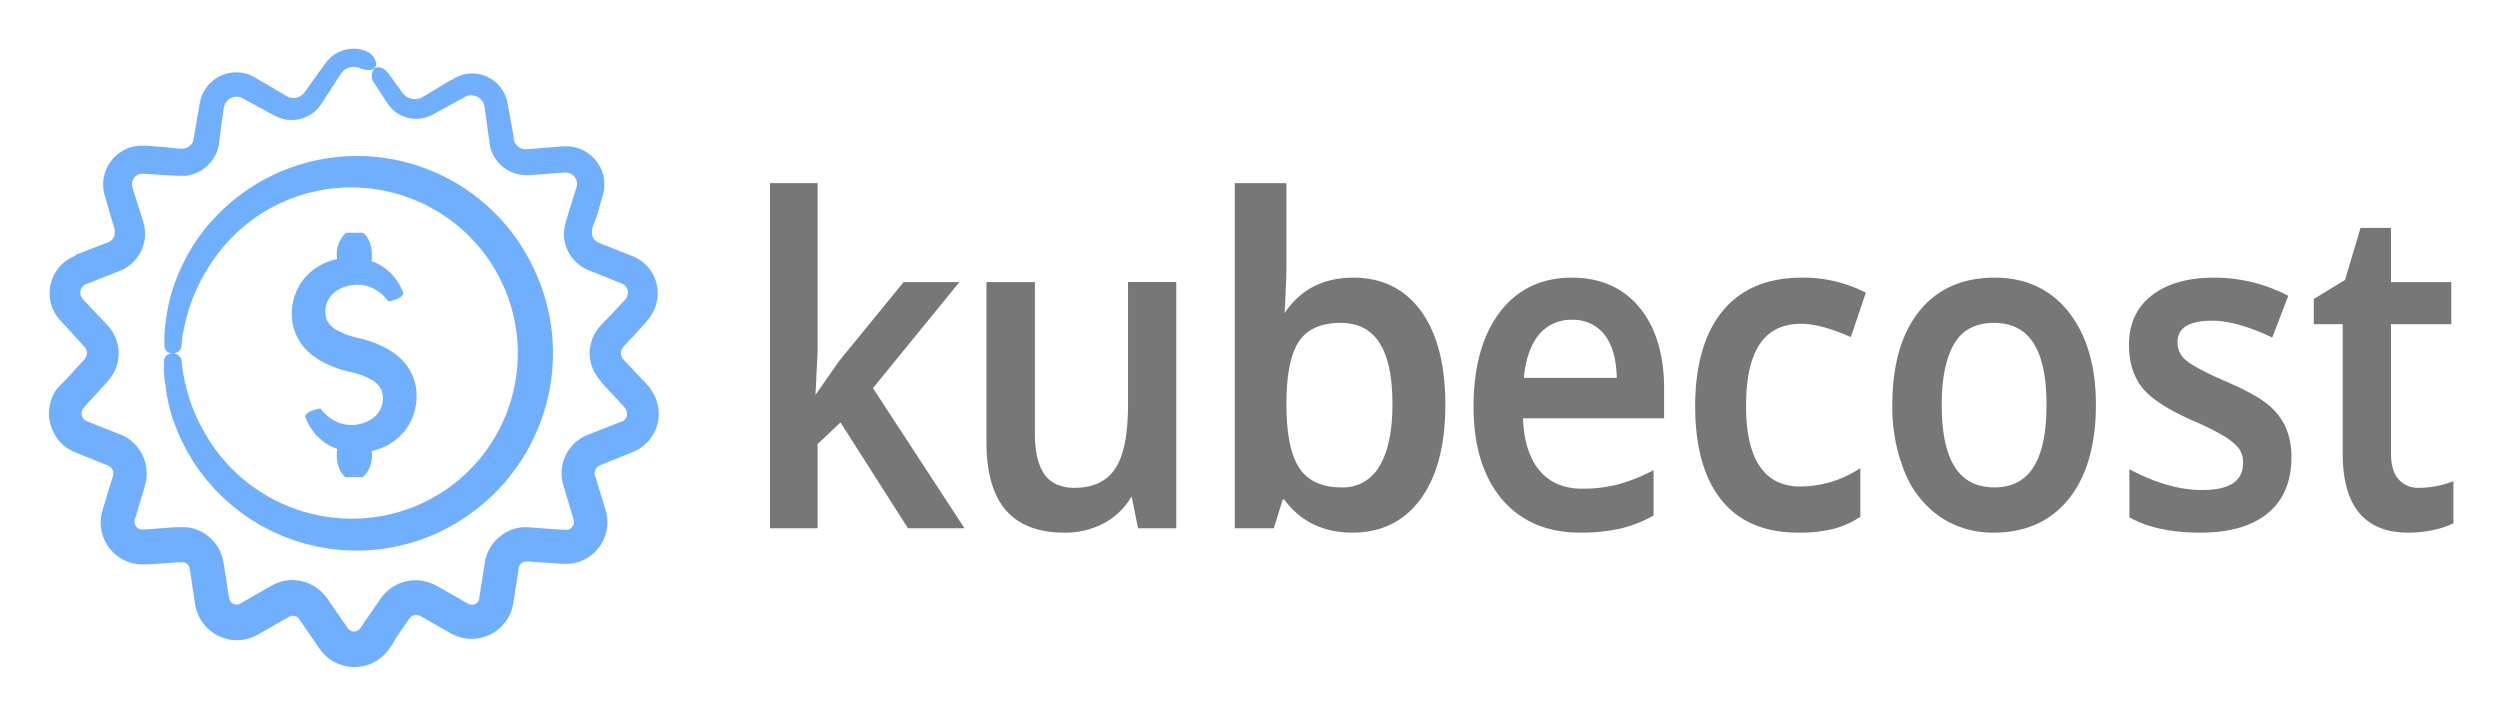 <svg xmlns="http://www.w3.org/2000/svg" role="img" viewBox="-4.77 -10.27 820.04 234.04"><title>Kubecost (member) logo</title><defs><style>.cls-2{fill:#0d78fe}.cls-4{fill:#636363}</style></defs><g opacity=".59"><path d="M208.31 116.86l-.688-.792-1.043-1.126-2.087-2.232-4.172-4.444-.521-.563-.209-.25a3.609 3.609 0 0 1-.313-.46 3.067 3.067 0 0 1 .188-3.191 21.472 21.472 0 0 1 1.564-1.773l2.087-2.19 3.963-4.36a17.19 17.19 0 0 0 2.295-3.276 13.082 13.082 0 0 0-3.505-16.668 13.477 13.477 0 0 0-1.919-1.231 17.648 17.648 0 0 0-1.773-.772l-5.278-2.086-5.236-2.086a3.526 3.526 0 0 1-1.773-1.481 3.421 3.421 0 0 1-.46-2.253 1.147 1.147 0 0 1 0-.292 3.63 3.63 0 0 1 0-.418l.376-1.293 1.022-2.524 1.502-5.132.376-1.273c.125-.438.23-.771.417-1.522a12.541 12.541 0 0 0-9.617-15.187 14.228 14.228 0 0 0-1.94-.25h-1.815l-2.524.208-4.986.417-2.462.209-2.086.146a4.172 4.172 0 0 1-3.776-2.545 3.775 3.775 0 0 1-.187-.564v-.897l-.397-2.294-1.669-9.075a11.807 11.807 0 0 0-13.867-9.302q-.191.037-.38.081a11.014 11.014 0 0 0-2.713 1.085c-.5.25-.75.417-1.043.584l-1.043.5-6.926 4.173-1.669 1.001a5.465 5.465 0 0 1-1.085.522 4.882 4.882 0 0 1-2.273.23 4.986 4.986 0 0 1-2.087-.793 4.715 4.715 0 0 1-.876-.73 4.506 4.506 0 0 1-.375-.438c-.125-.146-.334-.46-.5-.668l-4.027-5.55c-1.46-2.085-3.65-2.795-4.84-1.751a3.984 3.984 0 0 0 .23 5.006l3.755 5.779c.187.271.292.459.521.793a10.432 10.432 0 0 0 .751.96 10.743 10.743 0 0 0 1.815 1.689 11.307 11.307 0 0 0 9.846 1.752 12.016 12.016 0 0 0 2.441-1.022l1.71-.939 7.073-3.859.918-.5a6.99 6.99 0 0 1 .792-.48 4.005 4.005 0 0 1 1.064-.397 4.569 4.569 0 0 1 2.337.188 4.423 4.423 0 0 1 2.941 3.505l1.252 8.907.375 2.4v.583l.146.835a11.746 11.746 0 0 0 .48 1.69 12.266 12.266 0 0 0 11.015 7.99 20.91 20.91 0 0 0 2.858-.105l2.462-.146 5.09-.417 2.524-.146a4.172 4.172 0 0 1 1.293.104 3.672 3.672 0 0 1 2.752 4.404q-.027.115-.06.227a7.483 7.483 0 0 1-.313 1.023l-.397 1.272-1.606 5.111-.751 2.608-.417 1.293a7.972 7.972 0 0 1-.25.897 8.093 8.093 0 0 0-.21 1.043 12.725 12.725 0 0 0 1.44 8.345 12.955 12.955 0 0 0 6.425 5.674l5.195 2.086 5.257 2.086a8.995 8.995 0 0 1 .834.376 3.777 3.777 0 0 1 .48.313 3.246 3.246 0 0 1 .73 4.151 7.885 7.885 0 0 1-1.126 1.335l-3.985 4.318-2.086 2.087a32.981 32.981 0 0 0-2.357 2.67 13.289 13.289 0 0 0-1.085 13.852 13.831 13.831 0 0 0 1.314 2.086l.751.897.5.73 4.173 4.506 2.086 2.253 1.023 1.126a2.525 2.525 0 0 1 .312.376.803.803 0 0 1 .167.23 2.941 2.941 0 0 1-.688 3.9 2.482 2.482 0 0 1-.48.272l-.334.062-.73.292-2.92 1.148-5.862 2.294-1.502.584a14.602 14.602 0 0 0-2.316 1.21 13.602 13.602 0 0 0-5.987 13.706 18.482 18.482 0 0 0 .542 2.086l.46 1.523.917 3.067 1.836 6.154a2.608 2.608 0 0 1-.23 2.086 2.65 2.65 0 0 1-1.585 1.273 2.356 2.356 0 0 1-.5 0h-.773l-3.233-.167-6.509-.48-1.627-.125a15.375 15.375 0 0 0-2.712 0 13.81 13.81 0 0 0-11.724 10.43l-.25 1.294-.125.813-.25 1.628-.522 3.254-.522 3.254-.25 1.627-.125.814a3.585 3.585 0 0 1 0 .375 2.503 2.503 0 0 1-3.042 1.812l-.067-.017a2.357 2.357 0 0 1-.48-.21 6.259 6.259 0 0 1-.584-.312l-.73-.417-2.879-1.67-5.882-3.295-.376-.209-.626-.334a11.077 11.077 0 0 0-1.293-.563 13.79 13.79 0 0 0-8.345-.5 13.956 13.956 0 0 0-5.069 2.461 14.185 14.185 0 0 0-2.086 1.961c-.313.355-.584.751-.876 1.127l-.48.709-3.797 5.507-1.898 2.754-.48.688c-.167.23-.146.167-.23.292a1.773 1.773 0 0 1-.354.355 2.44 2.44 0 0 1-3.431-.375q-.05-.061-.095-.126l-3.734-5.403-1.898-2.753-.96-1.419A15.875 15.875 0 0 0 101 184.18a13.977 13.977 0 0 0-10.306-4.172 13.727 13.727 0 0 0-5.486 1.356c-1.001.5-1.314.709-1.836 1.001l-1.46.834-5.8 3.317-1.439.835-.647.376-.23.125a2.712 2.712 0 0 1-.959.187 2.545 2.545 0 0 1-1.815-.792 2.086 2.086 0 0 1-.5-.835 3.17 3.17 0 0 1-.146-.584l-.272-1.648-1.022-6.571-.521-3.275a13.852 13.852 0 0 0-10.786-11.474 14.603 14.603 0 0 0-2.774-.209h-2.086l-3.275.25-6.55.48h-1.17a1.961 1.961 0 0 1-.5 0 2.086 2.086 0 0 1-.918-.396 2.545 2.545 0 0 1-1.084-1.69 2.086 2.086 0 0 1 0-1.001v-.125l.104-.355.25-.667.46-1.565 1.856-6.258.459-1.544.23-.772.312-1.23a13.56 13.56 0 0 0 0-5.362 13.727 13.727 0 0 0-5.716-8.762 13.33 13.33 0 0 0-2.336-1.272l-.897-.355-.751-.292-2.963-1.168-5.82-2.316-.73-.292-.334-.104a2.316 2.316 0 0 1-.459-.271 2.503 2.503 0 0 1-.688-.772 2.879 2.879 0 0 1-.355-2.086 3.505 3.505 0 0 1 .417-.96s1.023-1.168 1.648-1.857l4.173-4.59 2.086-2.294.25-.292.397-.48a9.824 9.824 0 0 0 .771-1.001 12.516 12.516 0 0 0 1.231-2.211 13.393 13.393 0 0 0-2.086-14.123c-.313-.355-.48-.543-.647-.71l-.521-.563-1.043-1.106-4.172-4.422-2.087-2.19a3.755 3.755 0 0 1-.646-.96 3.13 3.13 0 0 1 1.293-3.88l.271-.126h.146l.334-.146 1.356-.542 2.691-1.085 5.361-2.086 1.419-.584a14.123 14.123 0 0 0 2.086-1.064 13.038 13.038 0 0 0 5.716-13.956l-.271-1.043-.209-.668-.834-2.67-1.669-5.299-.814-2.607a3.755 3.755 0 0 1-.166-1.148 3.442 3.442 0 0 1 .792-2.086 3.505 3.505 0 0 1 1.94-1.23h1.231l2.629.166 5.215.313 2.587.146h1.418a13.353 13.353 0 0 0 1.961 0 12.517 12.517 0 0 0 10.66-9.763l.167-.876v-.605l.167-1.23.334-2.42.668-4.799.333-2.378a5.445 5.445 0 0 1 .313-1.252 4.297 4.297 0 0 1 1.46-1.815 4.172 4.172 0 0 1 4.59-.167l7.698 4.173a35.861 35.861 0 0 0 4.36 2.19 11.703 11.703 0 0 0 11.16-1.898 11.286 11.286 0 0 0 1.982-2.086l.418-.564.27-.417.543-.834 4.172-6.426 1.023-1.564.48-.73.333-.46a5.11 5.11 0 0 1 1.753-1.334 5.257 5.257 0 0 1 4.172 0 7.447 7.447 0 0 0 2.336.563 3.025 3.025 0 0 0 2.295-.522 2.086 2.086 0 0 0 .438-2.357 5.09 5.09 0 0 0-2.336-2.941 11.12 11.12 0 0 0-9.075-.334 11.265 11.265 0 0 0-4.026 2.733l-.793.98-.605.793-1.085 1.502-4.485 6.258-.584.793-.292.396-.188.23a4.443 4.443 0 0 1-.834.793 4.631 4.631 0 0 1-2.086.855 4.548 4.548 0 0 1-2.358-.396c-.48-.167-1.982-1.127-3.15-1.815l-7.572-4.444a11.974 11.974 0 0 0-6.259-1.731 12.162 12.162 0 0 0-11.014 7.092 17.484 17.484 0 0 0-.626 1.67c-.125.52-.292 1.23-.355 1.627l-.396 2.357-1.607 9.367a3.88 3.88 0 0 1-3.358 2.9 4.716 4.716 0 0 1-.584 0h-1.148l-2.587-.335-5.194-.438-2.629-.208h-1.835a14.33 14.33 0 0 0-2.086.25A12.809 12.809 0 0 0 29.07 49.667a13.122 13.122 0 0 0 .501 4.172l.772 2.65 1.565 5.32.792 2.69.188.668v.313a3.254 3.254 0 0 1 0 .563 3.338 3.338 0 0 1-.71 2.086 3.233 3.233 0 0 1-.834.751l-.521.25-1.252.501-5.382 2.086-2.712 1.043-1.356.522-.188.334-.521.229-1.064.5a13.247 13.247 0 0 0-5.883 16.544 13.977 13.977 0 0 0 2.566 4.005l2.086 2.211 4.068 4.465 1.022 1.126.5.563.376.418a2.9 2.9 0 0 1 .522.96 2.941 2.941 0 0 1-.125 2.085 2.086 2.086 0 0 1-.272.46 1.085 1.085 0 0 1-.167.208v.125l-.27.292-2.087 2.253-4.172 4.548a37.048 37.048 0 0 0-2.733 2.816 14.081 14.081 0 0 0-2.086 4.694 13.643 13.643 0 0 0 1.46 10.055 13.33 13.33 0 0 0 3.359 4.026 13.06 13.06 0 0 0 2.232 1.377l1.127.522.73.292 5.903 2.378 2.963 1.189.75.292.585.25a2.378 2.378 0 0 1 .459.25 2.712 2.712 0 0 1 1.085 1.732 2.504 2.504 0 0 1 0 1.022v.334l-.292.793-.48 1.544-1.899 6.258-.48 1.544-.229.772-.125.417-.167.647a13.163 13.163 0 0 0-.25 5.444 13.727 13.727 0 0 0 5.632 9.075 13.351 13.351 0 0 0 5.028 2.232 13.059 13.059 0 0 0 2.733.292h2.086l6.55-.459 3.296-.23h1.753a2.587 2.587 0 0 1 1.606 1.169 2.42 2.42 0 0 1 .355 1.001l.5 3.275 1.002 6.572.25 1.648a15.166 15.166 0 0 0 .667 2.628 13.476 13.476 0 0 0 2.921 4.84 13.956 13.956 0 0 0 10.055 4.423 14.123 14.123 0 0 0 5.55-1.106l1.25-.626.794-.459 1.46-.834 5.8-3.317 1.46-.835 1.105-.605a2.274 2.274 0 0 1 .96-.229 2.503 2.503 0 0 1 1.815.71 4.381 4.381 0 0 1 .375.479l.939 1.377 1.898 2.754 3.818 5.549a13.914 13.914 0 0 0 19.378 3.424q.386-.27.753-.566a13.06 13.06 0 0 0 2.086-2.086c.271-.334.647-.814.793-1.044l.48-.688 1.71-2.837 3.776-5.528.46-.668.166-.208a2.776 2.776 0 0 1 .355-.334 2.545 2.545 0 0 1 .897-.438 2.378 2.378 0 0 1 1.48 0h.356l.354.208 5.8 3.296 2.9 1.648.73.418c.27.146.375.229.876.48a13.831 13.831 0 0 0 19.964-9.034 10.133 10.133 0 0 1 .25-1.251l.125-.814.25-1.627.501-3.275.897-5.82a2.608 2.608 0 0 1 2.086-1.94h.564l1.627.104 6.509.438 3.254.23h1.126a10.199 10.199 0 0 0 1.356 0 13.435 13.435 0 0 0 2.692-.501 13.706 13.706 0 0 0 9.29-17.012l-.028-.095-3.567-11.62a2.775 2.775 0 0 1 1.168-2.795l.48-.25 1.418-.584 5.841-2.357 2.9-1.169.73-.292 1.106-.5a13.06 13.06 0 0 0 2.086-1.356 13.476 13.476 0 0 0 2.92-18.254 11.12 11.12 0 0 0-.667-1.022z" class="cls-2"/><path d="M65.974 137.263a61.624 61.624 0 0 1-8.094-15.228 63.146 63.146 0 0 1-2.086-7.406c-.23-1.21-.501-2.358-.689-3.505l-.354-3.359a2.879 2.879 0 0 0-3.171-2.086 2.503 2.503 0 0 0-2.545 2.337v3.734a38.232 38.232 0 0 0 .396 3.943 63.25 63.25 0 0 0 1.565 8.47 65.066 65.066 0 0 0 8.177 17.815 63.741 63.741 0 0 0 91.497 15.416 66.757 66.757 0 0 0 10.723-10.097c1.523-1.96 3.088-3.921 4.464-5.987a62.898 62.898 0 0 0 3.755-6.508 64.378 64.378 0 0 0 0-58.412 63.955 63.955 0 0 0-110.439-7.072A64.94 64.94 0 0 0 51.1 87.196a62.583 62.583 0 0 0-1.565 8.449c-.125 1.356-.334 2.67-.375 3.943v3.734a2.503 2.503 0 0 0 2.695 2.295q.092-.007.184-.021a2.712 2.712 0 0 0 2.69-2.086l.355-3.38c.167-1.147.46-2.315.689-3.525a62.374 62.374 0 0 1 2.086-7.427 61.645 61.645 0 0 1 8.094-15.25 54.882 54.882 0 0 1 77.958-11.306 54.24 54.24 0 0 1-21.445 95.961 55.45 55.45 0 0 1-56.492-21.32z" class="cls-2"/><path d="M92.343 85.59a18.045 18.045 0 0 0-1.336 5.883 16.689 16.689 0 0 0 4.006 12.245 20.528 20.528 0 0 0 4.798 4.006 34.275 34.275 0 0 0 10.264 3.984 25.222 25.222 0 0 1 6.925 2.545 7.197 7.197 0 0 1 3.443 3.63 7.99 7.99 0 0 1 0 4.986 7.823 7.823 0 0 1-2.858 3.984 11.661 11.661 0 0 1-4.986 2.087 11.995 11.995 0 0 1-5.049-.167 12.934 12.934 0 0 1-7.03-4.903c-.209-.27-1.606 0-3.087.647s-2.233 1.377-2.086 1.836a17.21 17.21 0 0 0 9.241 10.138c.396.188.855.334 1.273.501-.564 3.463.333 7.447 2.712 9.22a27.247 27.247 0 0 0 3.066 0 22.548 22.548 0 0 0 2.67 0 9.68 9.68 0 0 0 2.796-8.552 18.775 18.775 0 0 0 5.924-2.295 17.774 17.774 0 0 0 7.49-8.678 18.108 18.108 0 0 0 1.314-5.904 16.689 16.689 0 0 0-4.047-12.246 20.486 20.486 0 0 0-4.82-3.984 34.358 34.358 0 0 0-10.263-3.964 25.158 25.158 0 0 1-6.926-2.545 7.197 7.197 0 0 1-3.442-3.63 8.01 8.01 0 0 1 0-4.986 7.865 7.865 0 0 1 2.941-4.026 11.745 11.745 0 0 1 5.007-2.086 12.079 12.079 0 0 1 5.09.167 12.997 12.997 0 0 1 7.072 4.923c.209.271 1.565 0 3.025-.626s2.086-1.335 2.086-1.773a17.127 17.127 0 0 0-9.179-10.118c-.396-.187-.855-.333-1.293-.5.542-3.484-.376-7.49-2.795-9.283a26.721 26.721 0 0 0-3.004 0 21.861 21.861 0 0 0-2.587 0 9.742 9.742 0 0 0-2.88 8.594 18.775 18.775 0 0 0-5.882 2.253 17.732 17.732 0 0 0-7.594 8.637z" class="cls-2"/></g><g style="isolation:isolate" opacity=".87"><path d="M262.544 120.387l8.356-11.971 20.985-25.674h17.027l-27.959 34.256 29.718 45.505h-17.34l-22.305-34.977-8.105 7.645v27.332h-14.64V50.29h14.64v54.736l-.754 15.361z" class="cls-4"/><path d="M311.595 163.003h-18.538l-22.128-34.699-7.508 7.082v27.617h-15.64V49.79h15.64v55.236l-.698 14.232 7.767-11.128 21.158-25.888h18.318l-28.394 34.79zm-17.99-1h16.142l-29.413-45.038 27.524-33.723h-15.736l-20.835 25.49-8.482 12.155h-1.163l.78-15.885-.001-54.212h-13.64v111.213h13.64v-27.048l8.702-8.207zm75.335.5l-2.073-10.457h-.754a22.125 22.125 0 0 1-8.765 8.726 26.184 26.184 0 0 1-12.974 3.173q-12.629 0-18.849-7.212-6.22-7.21-6.22-21.85v-52.14h14.89v49.182q0 9.16 3.268 13.739 3.266 4.58 10.24 4.579 9.299 0 13.666-6.382 4.366-6.382 4.367-21.383V82.742h14.828v79.76z" class="cls-4"/><path d="M344.374 164.445c-8.532 0-15.001-2.484-19.227-7.386-4.208-4.877-6.341-12.338-6.341-22.176v-52.64h15.89v49.683c0 5.971 1.068 10.496 3.174 13.448 2.067 2.9 5.376 4.369 9.834 4.369 5.995 0 10.454-2.074 13.253-6.164 2.84-4.151 4.28-11.25 4.28-21.1V82.241h15.827v80.76H368.53l-2.124-10.456a22.723 22.723 0 0 1-8.814 8.663 26.796 26.796 0 0 1-13.218 3.236zm-24.568-81.203v51.64c0 9.592 2.051 16.834 6.098 21.525 4.028 4.67 10.242 7.038 18.47 7.038a25.809 25.809 0 0 0 12.73-3.11 21.737 21.737 0 0 0 8.572-8.531l.143-.258h1.459l2.073 10.457h10.713v-78.76h-13.828v39.235c0 10.056-1.498 17.345-4.454 21.665-2.996 4.38-7.733 6.6-14.078 6.6-4.8 0-8.382-1.611-10.648-4.79-2.23-3.123-3.36-7.844-3.36-14.027V83.242zM439.1 81.3q14.05 0 21.889 10.817 7.839 10.818 7.839 30.361 0 19.617-7.942 30.541-7.94 10.926-22.057 10.926-14.253 0-22.127-10.89h-1.086l-2.918 9.448h-11.946V50.29h15.95v26.683q0 2.958-.27 8.798-.273 5.842-.408 7.428h.678q7.6-11.9 22.398-11.9zm-4.14 13.846q-9.638 0-13.88 6.022-4.242 6.022-4.378 20.157v1.153q0 14.568 4.344 21.094 4.343 6.527 14.185 6.526a14.17 14.17 0 0 0 12.862-7.138q4.377-7.14 4.378-20.626 0-27.187-17.51-27.188z" class="cls-4"/><path d="M438.829 164.445c-9.537 0-17.065-3.663-22.38-10.89h-.464l-2.918 9.448h-12.815V49.79h16.95v27.183c0 1.962-.089 4.847-.271 8.821a378.79 378.79 0 0 1-.351 6.677c5.138-7.745 12.712-11.67 22.52-11.67 9.492 0 16.993 3.708 22.294 11.023 5.265 7.266 7.934 17.58 7.934 30.654 0 13.125-2.704 23.5-8.037 30.835-5.368 7.387-12.926 11.132-22.462 11.132zm-23.582-11.89h1.711l.15.207c5.124 7.09 12.433 10.683 21.721 10.683 9.198 0 16.483-3.606 21.653-10.72 5.206-7.16 7.846-17.338 7.846-30.247 0-12.86-2.605-22.976-7.744-30.067-5.103-7.041-12.331-10.61-21.484-10.61-9.637 0-17.03 3.925-21.977 11.668l-.147.23h-1.496l.046-.542c.09-1.045.226-3.538.407-7.41.181-3.957.27-6.827.27-8.774V50.79h-14.951v111.213h11.077zm19.984-1.957c-6.709 0-11.622-2.27-14.601-6.749-2.939-4.415-4.428-11.604-4.428-21.37v-1.154c.09-9.486 1.594-16.363 4.469-20.445 2.915-4.136 7.722-6.234 14.289-6.234 11.952 0 18.012 9.316 18.012 27.688 0 9.04-1.498 16.07-4.452 20.887a14.703 14.703 0 0 1-13.289 7.377zm-.271-54.952c-6.223 0-10.755 1.955-13.47 5.81-2.758 3.912-4.2 10.599-4.288 19.874v1.148c0 9.566 1.434 16.57 4.26 20.817 2.783 4.182 7.416 6.303 13.77 6.303a13.594 13.594 0 0 0 12.436-6.9c2.855-4.658 4.304-11.51 4.304-20.364 0-17.958-5.565-26.688-17.012-26.688zm78.61 68.299q-16.21 0-25.353-10.854-9.14-10.853-9.141-29.891 0-19.543 8.482-30.722 8.482-11.177 23.31-11.178 13.759 0 21.739 9.591 7.977 9.593 7.978 26.395v9.159h-46.304q.313 11.612 5.466 17.849 5.151 6.238 14.513 6.237a46.903 46.903 0 0 0 11.467-1.334 54.925 54.925 0 0 0 11.403-4.435v13.774a41.388 41.388 0 0 1-10.932 4.183 58.71 58.71 0 0 1-12.628 1.226zm-2.702-69.808a13.91 13.91 0 0 0-11.279 5.12q-4.24 5.121-5.057 14.928h31.54q-.127-9.88-4.147-14.964a13.325 13.325 0 0 0-11.057-5.084z" class="cls-4"/><path d="M513.57 164.445c-10.91 0-19.57-3.712-25.735-11.031-6.144-7.295-9.259-17.461-9.259-30.214 0-13.078 2.888-23.516 8.584-31.024 5.728-7.548 13.704-11.376 23.708-11.376 9.284 0 16.728 3.288 22.124 9.772 5.37 6.458 8.094 15.446 8.094 26.714v9.66h-46.288c.27 7.343 2.064 13.07 5.335 17.03 3.318 4.018 8.071 6.055 14.128 6.055a46.581 46.581 0 0 0 11.344-1.32 54.72 54.72 0 0 0 11.3-4.394l.726-.37v14.885l-.26.142a42.105 42.105 0 0 1-11.064 4.234 59.476 59.476 0 0 1-12.737 1.237zM510.868 81.8c-9.674 0-17.383 3.694-22.911 10.98-5.562 7.33-8.38 17.565-8.38 30.42 0 12.51 3.035 22.46 9.024 29.57 5.965 7.083 14.367 10.675 24.97 10.675a58.468 58.468 0 0 0 12.519-1.214 40.952 40.952 0 0 0 10.54-3.992v-12.666a54.675 54.675 0 0 1-10.78 4.11 47.658 47.658 0 0 1-11.59 1.348c-6.368 0-11.381-2.16-14.899-6.419-3.491-4.227-5.369-10.335-5.58-18.153l-.013-.514h46.318v-8.66c0-11.027-2.646-19.8-7.863-26.074-5.197-6.244-12.381-9.41-21.355-9.41zm15.712 32.885h-32.59l.044-.54c.55-6.612 2.29-11.728 5.171-15.207a14.448 14.448 0 0 1 11.663-5.301 13.859 13.859 0 0 1 11.45 5.274c2.738 3.461 4.17 8.599 4.255 15.268zm-31.502-1h30.486c-.146-6.196-1.502-10.956-4.03-14.154a12.9 12.9 0 0 0-10.666-4.894 13.49 13.49 0 0 0-10.893 4.939c-2.67 3.225-4.317 7.97-4.897 14.11zm89.902 50.26q-16.28 0-24.743-10.566-8.463-10.563-8.464-30.324 0-20.12 8.853-30.938Q569.48 81.3 586.212 81.3a43.888 43.888 0 0 1 20.43 4.687l-4.604 13.63q-9.666-4.181-15.955-4.182-18.616 0-18.614 27.476 0 13.413 4.637 20.156 4.636 6.744 13.588 6.743a35.983 35.983 0 0 0 19.262-5.625v14.784a28.396 28.396 0 0 1-8.723 3.822 47.302 47.302 0 0 1-11.253 1.154z" class="cls-4"/><path d="M584.98 164.445c-10.962 0-19.418-3.618-25.133-10.753-5.689-7.1-8.574-17.407-8.574-30.637 0-13.468 3.017-23.984 8.966-31.254 5.975-7.3 14.713-11 25.973-11a44.586 44.586 0 0 1 20.66 4.742l.382.198-4.916 14.55-.498-.215c-6.354-2.748-11.655-4.141-15.757-4.141-12.19 0-18.114 8.824-18.114 26.976 0 8.799 1.53 15.484 4.55 19.873 2.975 4.331 7.409 6.526 13.174 6.526a35.652 35.652 0 0 0 19-5.55l.763-.472v15.952l-.227.148a29.033 29.033 0 0 1-8.875 3.888 48.043 48.043 0 0 1-11.374 1.17zm1.232-82.645c-10.945 0-19.424 3.578-25.2 10.634-5.798 7.087-8.739 17.39-8.739 30.621 0 12.997 2.81 23.094 8.355 30.012 5.515 6.887 13.709 10.378 24.352 10.378a47.057 47.057 0 0 0 11.133-1.14 27.969 27.969 0 0 0 8.343-3.608v-13.625a36.489 36.489 0 0 1-18.763 5.238c-6.115 0-10.825-2.341-13.999-6.96-3.135-4.557-4.725-11.434-4.725-20.44 0-18.563 6.43-27.975 19.114-27.975 4.13 0 9.395 1.348 15.654 4.01l4.293-12.708a43.733 43.733 0 0 0-19.818-4.437zm96.013 40.678q0 19.544-8.732 30.505-8.735 10.963-24.316 10.962a30.031 30.031 0 0 1-17.215-5.048 32.08 32.08 0 0 1-11.498-14.496 55.596 55.596 0 0 1-4.021-21.923q0-19.398 8.67-30.288 8.671-10.889 24.441-10.89 15.08 0 23.875 11.142 8.797 11.142 8.796 30.036zm-50.577 0q0 27.621 17.78 27.62 17.592 0 17.593-27.62 0-27.33-17.718-27.332-9.3 0-13.477 7.067-4.18 7.07-4.178 20.265z" class="cls-4"/><path d="M649.178 164.445a30.66 30.66 0 0 1-17.495-5.134 32.712 32.712 0 0 1-11.678-14.715 56.336 56.336 0 0 1-4.062-22.118c0-12.987 2.954-23.282 8.78-30.6 5.854-7.35 14.209-11.078 24.832-11.078 10.166 0 18.33 3.813 24.267 11.332 5.908 7.483 8.903 17.693 8.903 30.346 0 13.084-2.974 23.452-8.841 30.817-5.895 7.398-14.207 11.15-24.706 11.15zm.377-82.645c-10.304 0-18.395 3.6-24.05 10.701-5.68 7.136-8.562 17.222-8.562 29.977a55.361 55.361 0 0 0 3.982 21.727 31.737 31.737 0 0 0 11.317 14.278 29.684 29.684 0 0 0 16.936 4.962c10.178 0 18.228-3.625 23.925-10.773 5.721-7.184 8.623-17.342 8.623-30.194 0-12.423-2.923-22.424-8.689-29.726C667.3 85.485 659.4 81.8 649.555 81.8zm-.126 68.798c-12.13 0-18.28-9.46-18.28-28.12 0-8.85 1.428-15.753 4.246-20.519 2.87-4.852 7.55-7.313 13.909-7.313 12.089 0 18.217 9.365 18.217 27.832 0 18.66-6.086 28.12-18.092 28.12zm-.125-54.952c-5.982 0-10.371 2.296-13.047 6.822-2.727 4.61-4.109 11.342-4.109 20.01 0 18.25 5.653 27.12 17.28 27.12 11.503 0 17.093-8.87 17.093-27.12 0-18.055-5.631-26.832-17.217-26.832zm97.048 44.14q0 11.683-7.589 17.92-7.588 6.24-21.736 6.239-14.212 0-22.83-4.832v-14.64q12.541 6.49 23.345 6.491 13.954 0 13.955-9.447a8.069 8.069 0 0 0-1.544-5.049 18.628 18.628 0 0 0-5.08-4.182 83.202 83.202 0 0 0-9.84-4.904q-12.283-5.336-16.623-10.673-4.34-5.337-4.341-13.846 0-10.24 7.364-15.902 7.361-5.66 20.032-5.661a51.599 51.599 0 0 1 23.73 5.697l-4.888 12.765q-11.512-5.337-19.357-5.337-11.962 0-11.962 7.644a7.965 7.965 0 0 0 3.12 6.347q3.119 2.596 13.601 7.14 8.81 3.823 12.797 6.994a20.297 20.297 0 0 1 5.917 7.32 23.348 23.348 0 0 1 1.93 9.916z" class="cls-4"/><path d="M717.027 164.445c-9.518 0-17.281-1.647-23.073-4.895l-.256-.144v-15.755l.73.378c8.25 4.27 16.027 6.436 23.114 6.436 9.054 0 13.455-2.927 13.455-8.948a7.623 7.623 0 0 0-1.441-4.745 18.219 18.219 0 0 0-4.944-4.06 83.102 83.102 0 0 0-9.777-4.87c-8.226-3.574-13.882-7.213-16.813-10.818-2.955-3.633-4.453-8.397-4.453-14.16 0-6.96 2.543-12.443 7.559-16.3 4.975-3.824 11.817-5.764 20.337-5.764a52.324 52.324 0 0 1 23.956 5.752l.401.204-5.24 13.685-.485-.225c-7.574-3.511-14.016-5.29-19.147-5.29-7.713 0-11.462 2.336-11.462 7.144a7.428 7.428 0 0 0 2.94 5.961c2.035 1.693 6.57 4.07 13.48 7.065 5.886 2.555 10.23 4.931 12.91 7.063a20.891 20.891 0 0 1 6.058 7.5 23.954 23.954 0 0 1 1.977 10.127c0 7.91-2.615 14.068-7.772 18.308-5.126 4.214-12.546 6.351-22.054 6.351zm-22.329-5.627c5.614 3.07 13.125 4.627 22.33 4.627 9.269 0 16.475-2.06 21.418-6.124 4.914-4.04 7.406-9.94 7.406-17.535a22.978 22.978 0 0 0-1.882-9.705 19.9 19.9 0 0 0-5.775-7.139c-2.612-2.078-6.88-4.409-12.685-6.928-7.096-3.076-11.584-5.435-13.722-7.213a8.482 8.482 0 0 1-3.3-6.731c0-5.405 4.193-8.145 12.462-8.145 5.166 0 11.584 1.736 19.08 5.16l4.535-11.844a51.312 51.312 0 0 0-23.1-5.44c-8.294 0-14.93 1.869-19.728 5.557-4.756 3.656-7.168 8.873-7.168 15.505 0 5.528 1.423 10.08 4.229 13.53 2.829 3.479 8.358 7.022 16.435 10.53a84.168 84.168 0 0 1 9.9 4.936 19.18 19.18 0 0 1 5.217 4.306 8.593 8.593 0 0 1 1.647 5.352c0 6.6-4.863 9.948-14.455 9.948-7.038 0-14.72-2.078-22.844-6.174zm93.979-8.575a31.707 31.707 0 0 0 10.807-1.947v12.764a26.942 26.942 0 0 1-6.315 2.056 38.148 38.148 0 0 1-8.01.829q-20.986 0-20.986-25.385V95.58h-9.487v-7.501l10.179-6.202 5.026-16.875h9.11v17.74h19.791V95.58h-19.79v42.693q0 6.13 2.67 9.05a9.044 9.044 0 0 0 7.005 2.92z" class="cls-4"/><path d="M785.158 164.445c-14.257 0-21.485-8.709-21.485-25.885V96.08h-9.488v-8.282l10.255-6.248 5.078-17.048h9.983v17.74h19.79V96.08h-19.79v42.193c0 3.94.854 6.871 2.539 8.712a8.492 8.492 0 0 0 6.637 2.759 31.362 31.362 0 0 0 10.637-1.918l.67-.241v13.785l-.277.139a27.578 27.578 0 0 1-6.433 2.097 38.83 38.83 0 0 1-8.116.84zM755.185 95.08h9.488v43.481c0 16.745 6.701 24.885 20.485 24.885a37.815 37.815 0 0 0 7.906-.818 27.474 27.474 0 0 0 5.92-1.88V149a32.16 32.16 0 0 1-10.307 1.743 9.562 9.562 0 0 1-7.375-3.084c-1.859-2.031-2.801-5.19-2.801-9.387V95.08h19.79V83.242h-19.79v-17.74h-8.237l-4.976 16.702-10.103 6.156z" class="cls-4"/></g></svg>